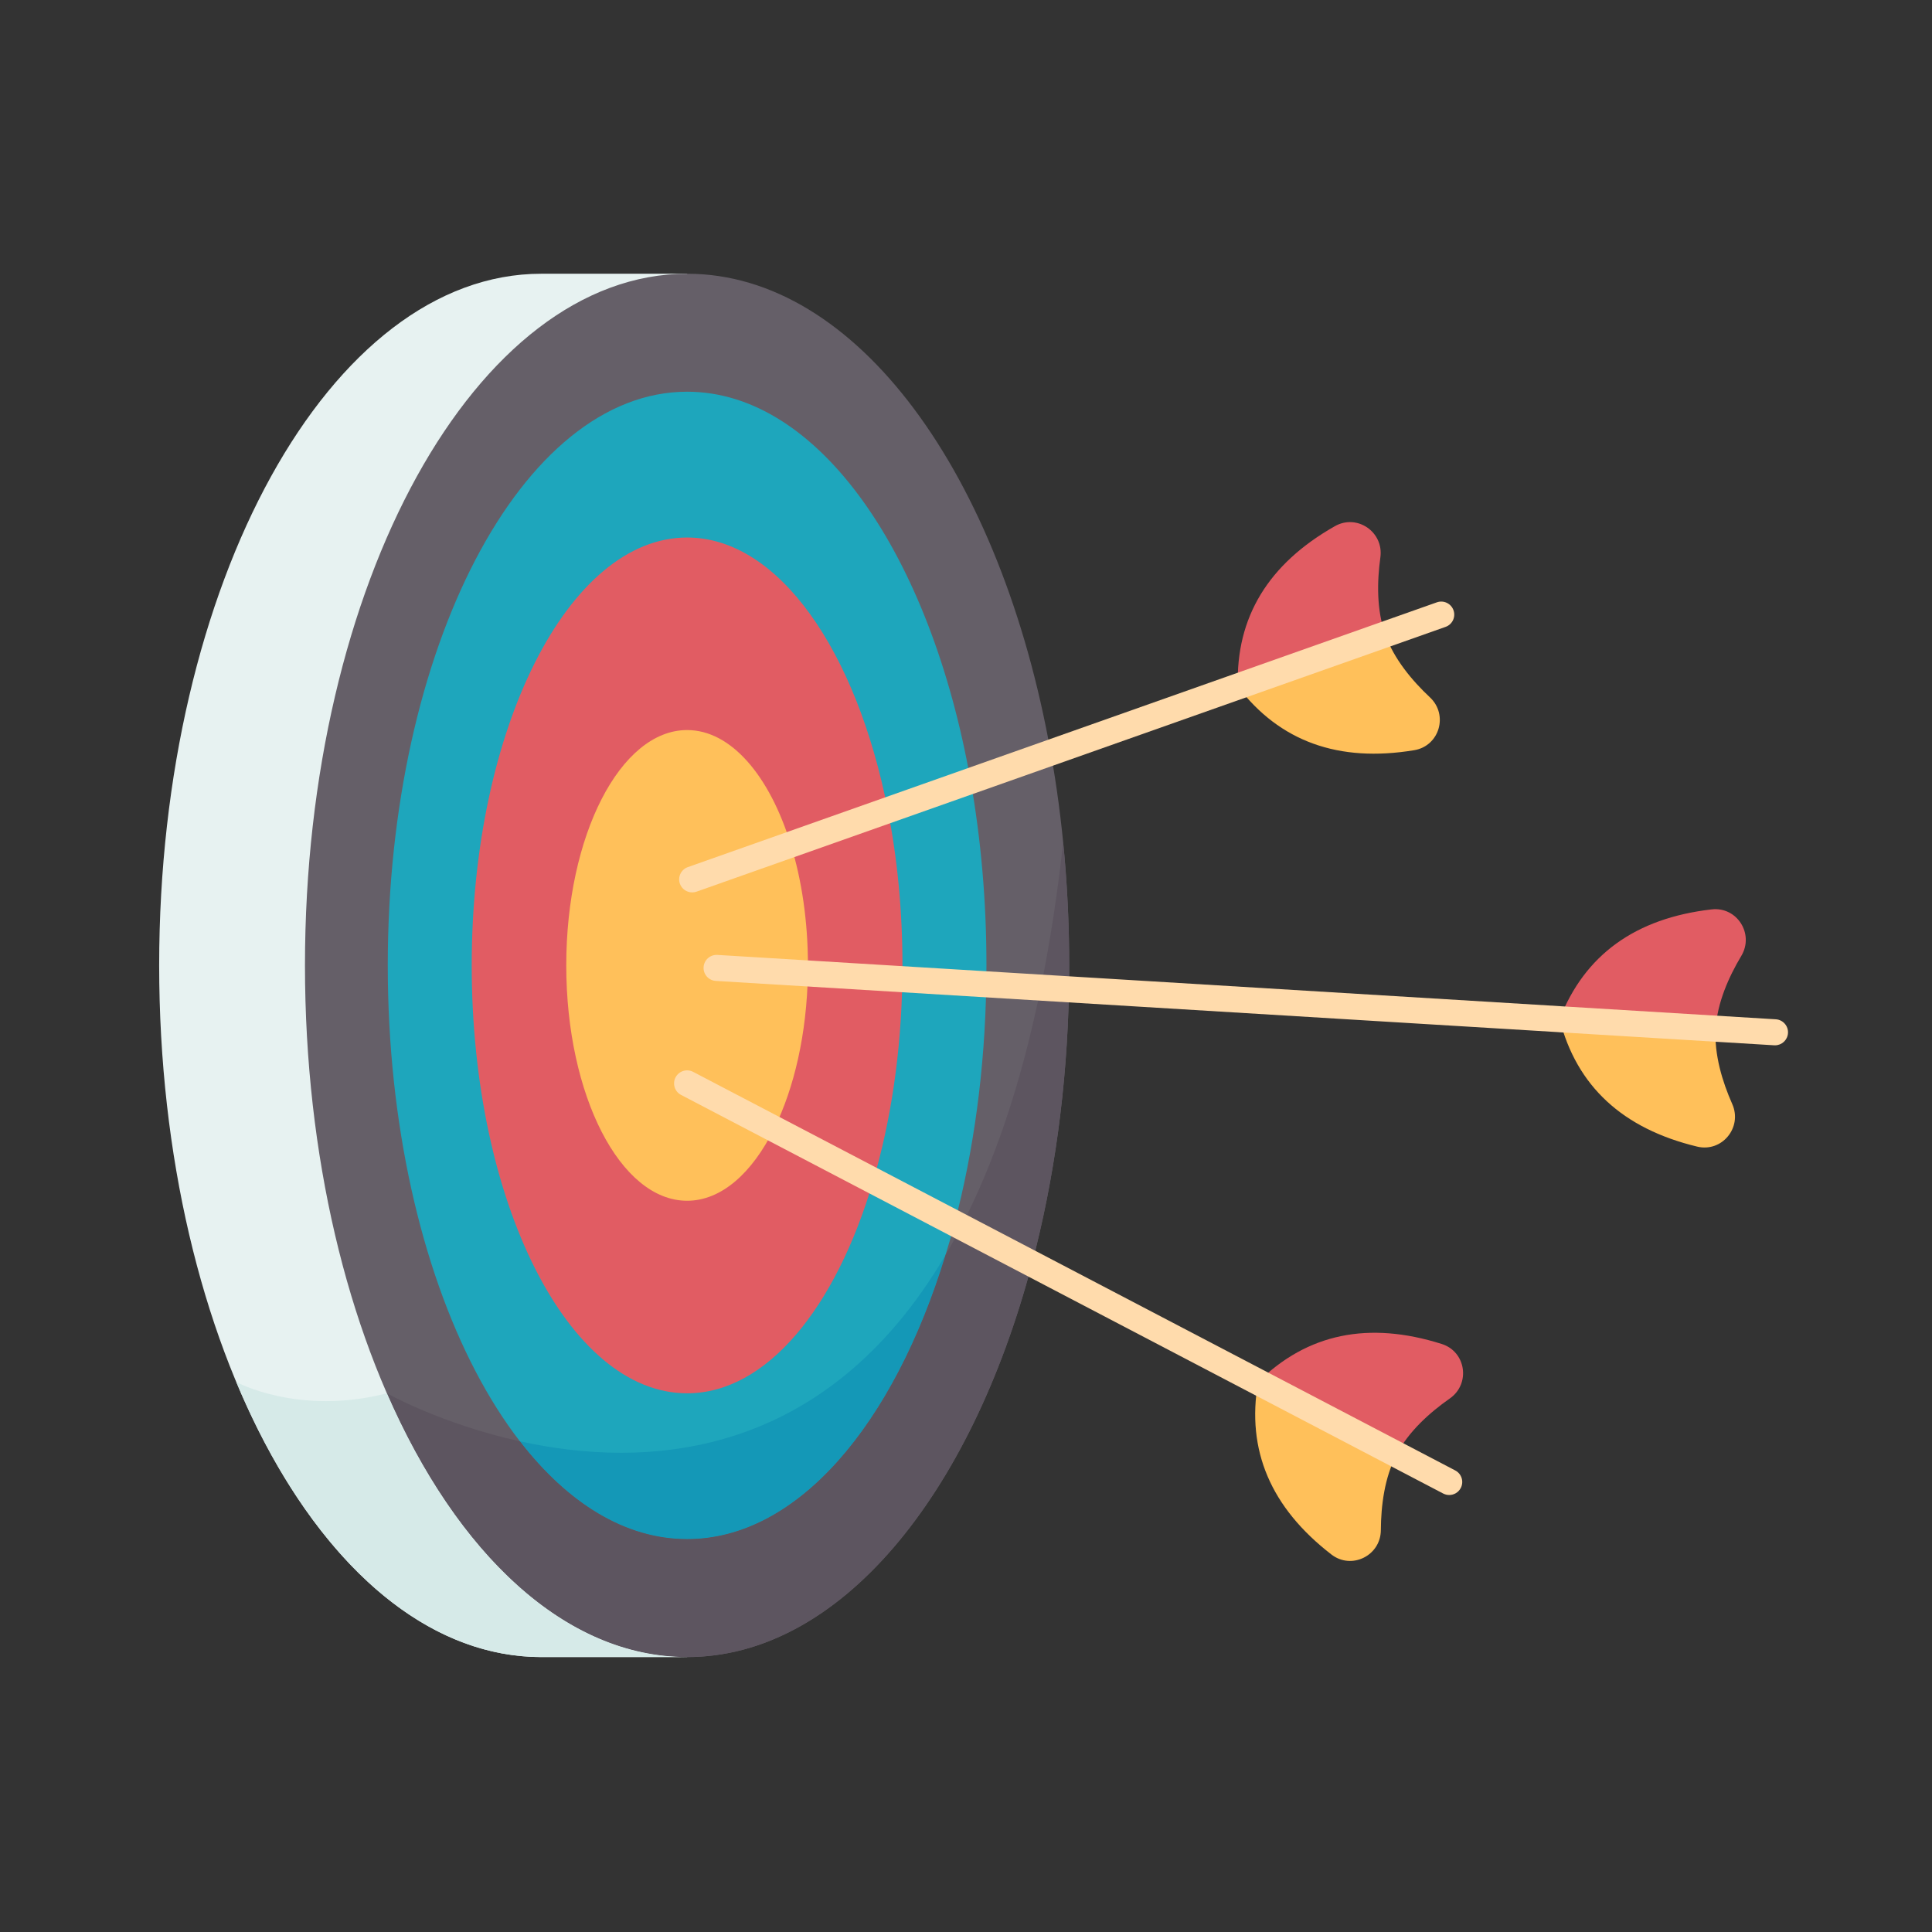 <svg xmlns="http://www.w3.org/2000/svg" xmlns:xlink="http://www.w3.org/1999/xlink" width="500" zoomAndPan="magnify" viewBox="0 0 375 375" height="500" preserveAspectRatio="xMidYMid meet" version="1.0"><rect x="0" y="0" width="375" height="375" fill="#333333" stroke="none"/><defs><clipPath id="3f8970e2a9"><path d="M 30.754 53.133 L 134 53.133 L 134 321.633 L 30.754 321.633 Z M 30.754 53.133 " clip-rule="nonzero"/></clipPath><clipPath id="12215be980"><path d="M 59 53.133 L 208 53.133 L 208 321.633 L 59 321.633 Z M 59 53.133 " clip-rule="nonzero"/></clipPath><clipPath id="c9690e7c67"><path d="M 75 163 L 208 163 L 208 321.633 L 75 321.633 Z M 75 163 " clip-rule="nonzero"/></clipPath><clipPath id="94753507f0"><path d="M 45 268 L 134 268 L 134 321.633 L 45 321.633 Z M 45 268 " clip-rule="nonzero"/></clipPath><clipPath id="ab813143c7"><path d="M 136 185 L 347.254 185 L 347.254 203 L 136 203 Z M 136 185 " clip-rule="nonzero"/></clipPath></defs><path fill="#e15c63" d="M 279.836 260.863 C 284.566 262.355 285.469 268.605 281.406 271.445 C 277.504 274.176 273.418 277.84 271.078 282.312 C 261.996 283.902 253.027 279.391 244.195 268.25 C 253.758 258.836 265.641 256.375 279.836 260.863 Z M 279.836 260.863 " fill-opacity="1" fill-rule="nonzero"/><path fill="#e15c63" d="M 332.223 176.512 C 337.156 175.941 340.531 181.277 337.988 185.535 C 335.543 189.621 333.316 194.633 333.012 199.668 C 323.293 205.418 313.199 204.875 302.719 197.828 L 302.719 197.82 C 307.594 185.324 317.426 178.219 332.223 176.512 Z M 332.223 176.512 " fill-opacity="1" fill-rule="nonzero"/><path fill="#e15c63" d="M 268.871 123.133 C 263.539 133.242 254.004 136.621 240.262 133.25 C 239.867 119.844 246.148 109.469 259.102 102.129 C 263.414 99.684 268.613 103.27 267.93 108.188 C 267.277 112.898 267.184 118.375 268.871 123.133 Z M 268.871 123.133 " fill-opacity="1" fill-rule="nonzero"/><path fill="#ffc05a" d="M 244.191 268.25 L 271.078 282.312 C 268.738 286.781 268.051 292.219 268.023 296.984 C 268.004 301.941 262.352 304.758 258.426 301.727 C 246.645 292.625 241.898 281.469 244.191 268.25 Z M 244.191 268.25 " fill-opacity="1" fill-rule="nonzero"/><path fill="#ffc05a" d="M 336.23 214.297 C 338.242 218.832 334.238 223.719 329.414 222.555 C 314.941 219.066 306.039 210.824 302.719 197.828 L 333.012 199.668 C 332.703 204.703 334.305 209.949 336.23 214.297 Z M 336.23 214.297 " fill-opacity="1" fill-rule="nonzero"/><path fill="#ffc05a" d="M 277.547 135.352 C 281.172 138.746 279.395 144.797 274.5 145.613 C 259.805 148.043 248.391 143.926 240.258 133.25 L 268.871 123.133 L 268.871 123.141 C 270.555 127.891 274.074 132.098 277.547 135.352 Z M 277.547 135.352 " fill-opacity="1" fill-rule="nonzero"/><g clip-path="url(#3f8970e2a9)"><path fill="#e7f2f1" d="M 105.066 53.133 C 64.105 53.133 30.895 113.242 30.895 187.383 C 30.895 261.527 64.105 321.633 105.066 321.633 L 133.367 321.633 L 133.367 53.133 Z M 105.066 53.133 " fill-opacity="1" fill-rule="nonzero"/></g><g clip-path="url(#12215be980)"><path fill="#655f68" d="M 203.953 146.086 C 194.336 92.145 166.367 53.133 133.367 53.133 C 92.406 53.133 59.195 113.242 59.195 187.383 C 59.195 261.527 92.406 321.633 133.367 321.633 C 162.871 321.633 188.352 290.449 200.289 245.293 C 204.586 229.074 207.133 211.055 207.488 192.035 C 207.52 190.492 207.531 188.938 207.531 187.383 C 207.531 172.973 206.281 159.094 203.953 146.086 Z M 203.953 146.086 " fill-opacity="1" fill-rule="nonzero"/></g><path fill="#1ea6bc" d="M 188.402 151.582 C 180.625 107.648 158.926 76.031 133.367 76.031 C 101.277 76.031 75.266 125.883 75.266 187.383 C 75.266 248.887 101.277 298.738 133.367 298.738 C 156.062 298.738 175.719 273.797 185.281 237.438 C 188.973 223.418 191.16 207.703 191.434 191.055 C 191.457 189.836 191.469 188.617 191.469 187.383 C 191.469 174.863 190.391 162.82 188.402 151.582 Z M 188.402 151.582 " fill-opacity="1" fill-rule="nonzero"/><path fill="#e15c63" d="M 172.332 157.262 C 166.262 126.285 151.102 104.332 133.367 104.332 C 110.277 104.332 91.559 141.52 91.559 187.383 C 91.559 233.25 110.273 270.438 133.367 270.438 C 148.781 270.438 162.25 253.859 169.492 229.184 C 172.895 217.629 174.922 204.297 175.145 190.062 C 175.164 189.172 175.168 188.281 175.168 187.383 C 175.168 176.758 174.164 166.598 172.332 157.262 Z M 172.332 157.262 " fill-opacity="1" fill-rule="nonzero"/><path fill="#ffc05a" d="M 150.238 219.105 C 145.977 227.715 139.992 233.066 133.367 233.066 C 120.41 233.066 109.91 212.609 109.91 187.383 C 109.91 162.16 120.414 141.703 133.367 141.703 C 141.91 141.703 149.391 150.609 153.496 163.922 C 155.605 170.781 156.82 178.805 156.82 187.383 C 156.82 187.91 156.812 188.434 156.809 188.953 C 156.605 200.645 154.145 211.234 150.238 219.105 Z M 150.238 219.105 " fill-opacity="1" fill-rule="nonzero"/><path fill="#1498b7" d="M 100.906 279.754 C 124.711 285 159.855 283.867 183.535 243.574 C 173.457 276.578 154.758 298.738 133.367 298.738 C 121.34 298.738 110.176 291.738 100.906 279.754 Z M 100.906 279.754 " fill-opacity="1" fill-rule="nonzero"/><g clip-path="url(#c9690e7c67)"><path fill="#5d5560" d="M 206.355 163.465 C 205.238 173.699 203.777 183.09 202.016 191.699 C 198.148 210.746 192.828 225.98 186.551 238.102 C 185.57 240 184.566 241.824 183.535 243.574 C 173.457 276.578 154.758 298.738 133.367 298.738 C 121.34 298.738 110.176 291.738 100.906 279.754 C 85.684 276.402 75.094 270.438 75.094 270.438 C 88.676 301.621 109.73 321.637 133.367 321.637 C 162.871 321.637 188.355 290.449 200.293 245.293 C 204.586 229.074 207.133 211.059 207.488 192.035 C 207.52 190.492 207.531 188.938 207.531 187.387 C 207.531 179.223 207.125 171.23 206.355 163.465 Z M 206.355 163.465 " fill-opacity="1" fill-rule="nonzero"/></g><g clip-path="url(#94753507f0)"><path fill="#d6eae8" d="M 133.367 321.633 L 105.066 321.633 C 80.879 321.633 59.395 300.68 45.863 268.25 C 45.863 268.25 57.957 274.852 75.094 270.438 C 88.676 301.621 109.73 321.633 133.367 321.633 Z M 133.367 321.633 " fill-opacity="1" fill-rule="nonzero"/></g><g clip-path="url(#ab813143c7)"><path fill="#ffdbac" d="M 344.676 197.844 L 302.934 195.309 C 302.914 195.309 302.895 195.301 302.875 195.301 L 139.246 185.348 C 137.848 185.27 136.652 186.324 136.566 187.719 C 136.48 189.109 137.543 190.309 138.938 190.395 L 302.504 200.34 C 302.527 200.344 302.547 200.348 302.566 200.352 L 344.367 202.891 C 344.422 202.891 344.473 202.895 344.523 202.895 C 345.852 202.895 346.965 201.863 347.047 200.52 C 347.133 199.129 346.07 197.93 344.676 197.844 Z M 344.676 197.844 " fill-opacity="1" fill-rule="nonzero"/></g><path fill="#ffdbac" d="M 134.355 173.215 C 134.633 173.215 134.918 173.168 135.199 173.07 L 280.586 121.676 C 281.902 121.211 282.59 119.766 282.125 118.453 C 281.66 117.137 280.215 116.445 278.898 116.91 L 133.512 168.305 C 132.195 168.77 131.504 170.215 131.969 171.531 C 132.336 172.566 133.312 173.215 134.355 173.215 Z M 134.355 173.215 " fill-opacity="1" fill-rule="nonzero"/><path fill="#ffdbac" d="M 282.465 285.414 L 134.539 208.047 C 133.301 207.398 131.773 207.879 131.125 209.113 C 130.477 210.352 130.957 211.879 132.195 212.523 L 280.117 289.891 C 280.492 290.086 280.895 290.18 281.289 290.18 C 282.199 290.18 283.078 289.688 283.531 288.824 C 284.18 287.586 283.699 286.059 282.465 285.414 Z M 282.465 285.414 " fill-opacity="1" fill-rule="nonzero"/></svg>
